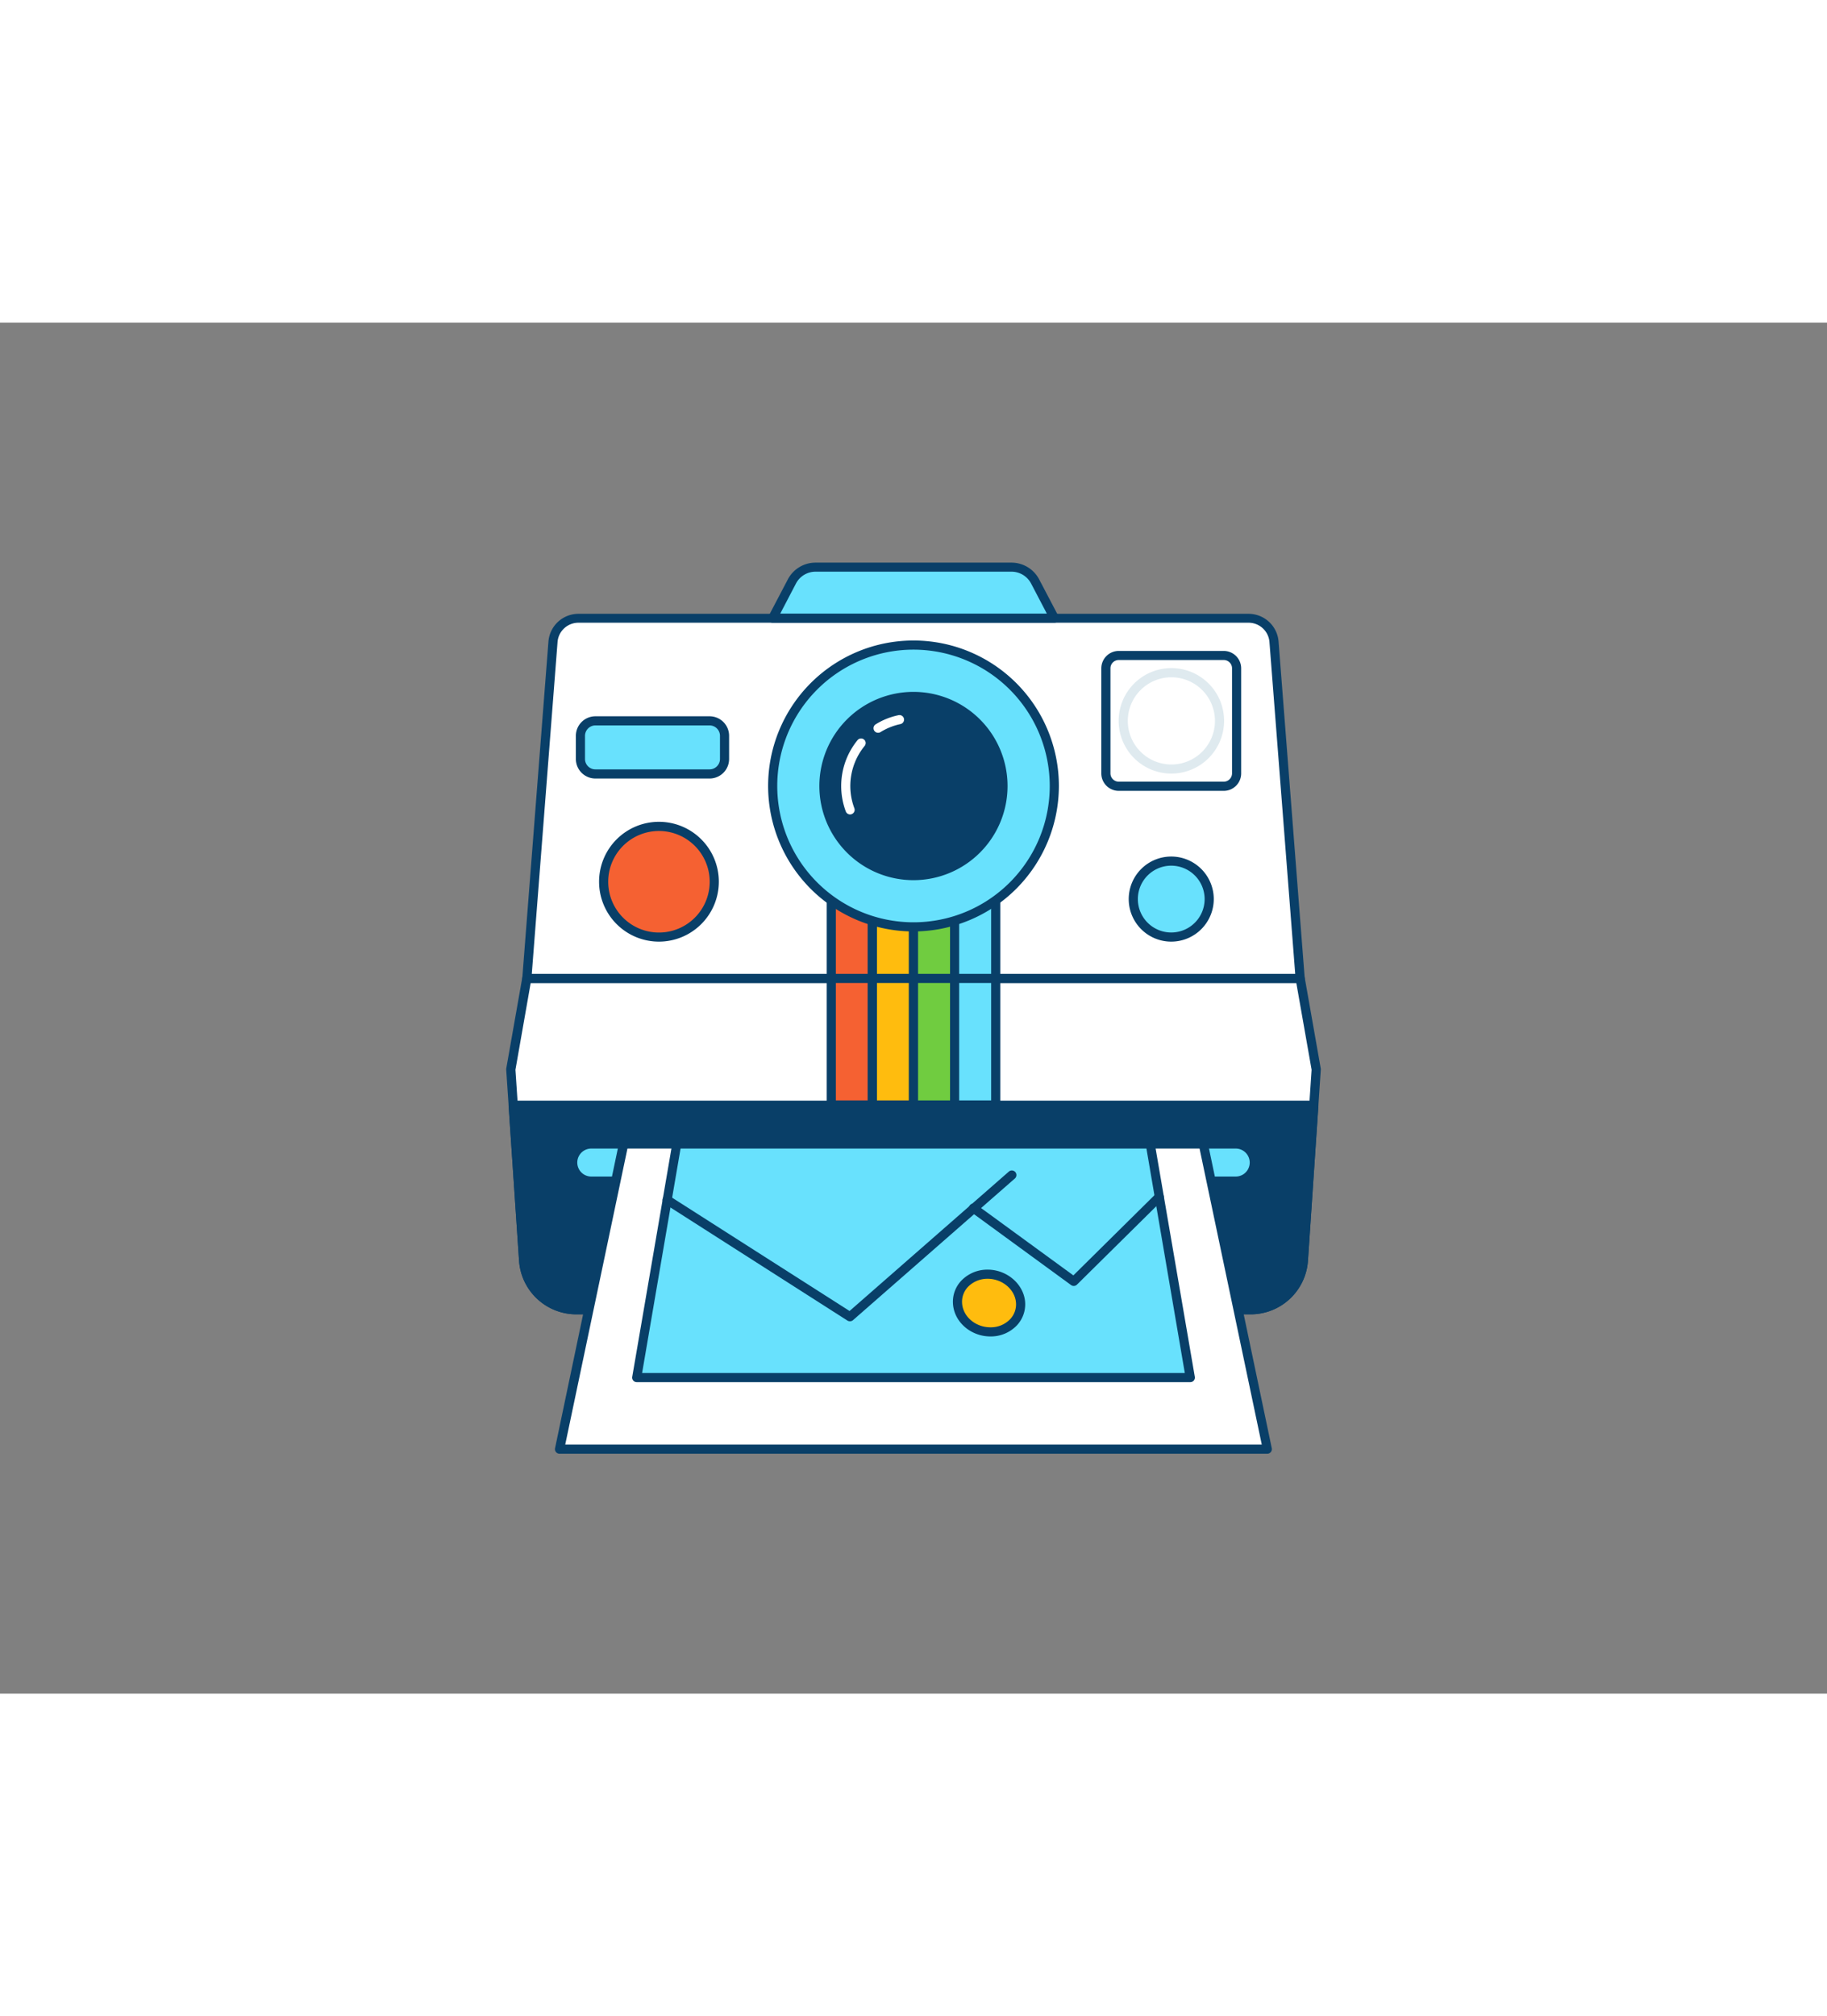 <svg xmlns="http://www.w3.org/2000/svg" viewBox="0 0 400 300" data-imageid="camera-2f" imageName="Polaroid" class="illustrations_image" style="width: 272px;"><rect x="0" y="0" width="400" height="300" fill="#808080" stroke="none"/><g id="_209_polaroid_outline" data-name="#209_polaroid_outline"><path d="M126.62,64.67H273.38a5.57,5.57,0,0,1,5.55,5.13l5.73,73.7H115.34l5.73-73.7A5.57,5.57,0,0,1,126.62,64.67Z" fill="#fff"/><path d="M284.66,144.5H115.34a1,1,0,0,1-.73-.32,1,1,0,0,1-.26-.76l5.73-73.7a6.59,6.59,0,0,1,6.54-6H273.38a6.59,6.59,0,0,1,6.54,6l5.73,73.7a1,1,0,0,1-.26.76A1,1,0,0,1,284.66,144.5Zm-168.23-2H283.57l-5.64-72.62a4.58,4.58,0,0,0-4.55-4.21H126.62a4.58,4.58,0,0,0-4.55,4.21Z" fill="#093f68"/><path d="M288.17,163.4l-.52,7.79-2.29,34A11.53,11.53,0,0,1,273.85,216H126.15a11.53,11.53,0,0,1-11.51-10.76l-2.29-34-.52-7.79,3.51-19.9H284.66Z" fill="#fff"/><path d="M273.85,217H126.15a12.58,12.58,0,0,1-12.51-11.7l-2.81-41.8a1,1,0,0,1,0-.24l3.51-19.9a1,1,0,0,1,1-.82H284.66a1,1,0,0,1,1,.82l3.51,19.9a1,1,0,0,1,0,.24l-2.81,41.8A12.58,12.58,0,0,1,273.85,217Zm-161-53.51,2.8,41.68A10.57,10.57,0,0,0,126.15,215h147.7a10.57,10.57,0,0,0,10.51-9.83l2.8-41.68-3.34-18.95H116.18Z" fill="#093f68"/><path d="M287.65,171.19l-2.29,34A11.53,11.53,0,0,1,273.85,216H126.15a11.53,11.53,0,0,1-11.51-10.76l-2.29-34Z" fill="#093f68"/><path d="M273.85,217H126.15a12.58,12.58,0,0,1-12.51-11.7l-2.29-34a1,1,0,0,1,.27-.75,1,1,0,0,1,.73-.31h175.3a1,1,0,0,1,.73.31,1,1,0,0,1,.27.75l-2.29,34A12.58,12.58,0,0,1,273.85,217ZM113.42,172.19l2.22,32.94A10.57,10.57,0,0,0,126.15,215h147.7a10.57,10.57,0,0,0,10.51-9.83l2.22-32.94Z" fill="#093f68"/><rect x="125.39" y="179.73" width="149.23" height="8.12" rx="4.06" fill="#68e1fd" class="target-color"/><path d="M270.55,188.85H129.45a5.06,5.06,0,1,1,0-10.12h141.1a5.06,5.06,0,1,1,0,10.12Zm-141.1-8.12a3.06,3.06,0,1,0,0,6.12h141.1a3.06,3.06,0,1,0,0-6.12Z" fill="#093f68"/><rect x="242.12" y="72.83" width="28.63" height="28.63" rx="2.81" fill="#fff"/><path d="M267.93,102.46h-23a3.82,3.82,0,0,1-3.81-3.81v-23a3.82,3.82,0,0,1,3.81-3.81h23a3.82,3.82,0,0,1,3.81,3.81v23A3.82,3.82,0,0,1,267.93,102.46Zm-23-28.63a1.81,1.81,0,0,0-1.81,1.81v23a1.82,1.82,0,0,0,1.81,1.81h23a1.82,1.82,0,0,0,1.81-1.81v-23a1.81,1.81,0,0,0-1.81-1.81Z" fill="#093f68"/><path d="M256.43,98.68A11.54,11.54,0,1,1,268,87.14,11.56,11.56,0,0,1,256.43,98.68Zm0-21.07A9.54,9.54,0,1,0,266,87.14,9.54,9.54,0,0,0,256.43,77.61Z" fill="#dfeaef"/><circle cx="256.43" cy="126.14" r="8.31" fill="#68e1fd" class="target-color"/><path d="M256.43,135.45a9.31,9.31,0,1,1,9.31-9.31A9.32,9.32,0,0,1,256.43,135.45Zm0-16.62a7.31,7.31,0,1,0,7.31,7.31A7.32,7.32,0,0,0,256.43,118.83Z" fill="#093f68"/><circle cx="144.28" cy="122.34" r="12.11" fill="#f56132"/><path d="M144.28,135.45a13.11,13.11,0,1,1,13.1-13.11A13.12,13.12,0,0,1,144.28,135.45Zm0-24.21a11.11,11.11,0,1,0,11.1,11.1A11.12,11.12,0,0,0,144.28,111.24Z" fill="#093f68"/><rect x="127.1" y="87.14" width="31.53" height="11.62" rx="3.28" fill="#68e1fd" class="target-color"/><path d="M155.36,99.76h-25a4.28,4.28,0,0,1-4.28-4.28V90.42a4.28,4.28,0,0,1,4.28-4.28h25a4.28,4.28,0,0,1,4.27,4.28v5.06A4.28,4.28,0,0,1,155.36,99.76Zm-25-11.62a2.29,2.29,0,0,0-2.28,2.28v5.06a2.28,2.28,0,0,0,2.28,2.28h25a2.28,2.28,0,0,0,2.27-2.28V90.42a2.28,2.28,0,0,0-2.27-2.28Z" fill="#093f68"/><path d="M178.56,53.5h42.88a5.86,5.86,0,0,1,5.19,3.14l4.2,8H169.17l4.2-8A5.86,5.86,0,0,1,178.56,53.5Z" fill="#68e1fd" class="target-color"/><path d="M230.83,65.67H169.17a1,1,0,0,1-.89-1.47l4.2-8a6.85,6.85,0,0,1,6.08-3.68h42.88a6.85,6.85,0,0,1,6.08,3.68l4.2,8a1,1,0,0,1-.89,1.47Zm-60-2h58.36l-3.44-6.57a4.85,4.85,0,0,0-4.3-2.6H178.56a4.85,4.85,0,0,0-4.3,2.6Z" fill="#093f68"/><polygon points="277.49 246.5 122.51 246.5 136.56 179.73 263.44 179.73 277.49 246.5" fill="#fff"/><path d="M277.49,247.5h-155a1,1,0,0,1-.77-.37,1,1,0,0,1-.2-.83l14-66.78a1,1,0,0,1,1-.79H263.44a1,1,0,0,1,1,.79l14,66.78a1,1,0,0,1-.2.83A1,1,0,0,1,277.49,247.5Zm-153.74-2h152.5l-13.62-64.77H137.37Z" fill="#093f68"/><polygon points="260.58 230.84 139.42 230.84 148.19 179.73 251.81 179.73 260.58 230.84" fill="#68e1fd" class="target-color"/><path d="M260.58,231.84H139.42a1,1,0,0,1-1-1.17l8.78-51.11a1,1,0,0,1,1-.83H251.81a1,1,0,0,1,1,.83l8.78,51.11a1,1,0,0,1-1,1.17Zm-120-2H259.4L251,180.73H149Z" fill="#093f68"/><path d="M186.06,218.52a1.06,1.06,0,0,1-.54-.16l-40-25.55a1,1,0,0,1,1.08-1.69L186,216.27l34.87-30.5a1,1,0,0,1,1.32,1.51l-35.44,31A1,1,0,0,1,186.06,218.52Z" fill="#093f68"/><path d="M235.09,210.79a1,1,0,0,1-.59-.19l-21.92-16a1,1,0,1,1,1.18-1.61L235,208.48l18.1-17.89a1,1,0,0,1,1.41,0,1,1,0,0,1,0,1.42L235.79,210.5A1,1,0,0,1,235.09,210.79Z" fill="#093f68"/><path d="M223.44,214.41c.25,3.52-2.7,6.43-6.59,6.43s-7.12-2.91-7.22-6.43,2.86-6.19,6.6-6.19S223.2,211,223.44,214.41Z" fill="#ffbc0e"/><path d="M216.85,221.84c-4.42,0-8.11-3.32-8.22-7.4a6.69,6.69,0,0,1,1.93-4.9,7.91,7.91,0,0,1,5.67-2.32c4.25,0,7.93,3.2,8.21,7.12a6.73,6.73,0,0,1-1.82,5.09A7.88,7.88,0,0,1,216.85,221.84Zm-.62-12.62a5.94,5.94,0,0,0-4.24,1.71,4.72,4.72,0,0,0-1.36,3.46c.08,3,2.87,5.45,6.22,5.45a5.86,5.86,0,0,0,4.31-1.78,4.71,4.71,0,0,0,1.28-3.58h0C222.24,211.58,219.45,209.22,216.23,209.22Z" fill="#093f68"/><rect x="181.98" y="120.98" width="9.01" height="50.2" fill="#f56132"/><path d="M191,172.19h-9a1,1,0,0,1-1-1V121a1,1,0,0,1,1-1h9a1,1,0,0,1,1,1v50.21A1,1,0,0,1,191,172.19Zm-8-2h7V122h-7Z" fill="#093f68"/><rect x="190.99" y="120.98" width="9.01" height="50.2" fill="#ffbc0e"/><path d="M200,172.19h-9a1,1,0,0,1-1-1V121a1,1,0,0,1,1-1h9a1,1,0,0,1,1,1v50.21A1,1,0,0,1,200,172.19Zm-8-2h7V122h-7Z" fill="#093f68"/><rect x="200" y="120.98" width="9.01" height="50.2" fill="#70cc40"/><path d="M209,172.19h-9a1,1,0,0,1-1-1V121a1,1,0,0,1,1-1h9a1,1,0,0,1,1,1v50.21A1,1,0,0,1,209,172.19Zm-8-2h7V122h-7Z" fill="#093f68"/><rect x="209.01" y="120.98" width="9.01" height="50.2" fill="#68e1fd" class="target-color"/><path d="M218,172.19h-9a1,1,0,0,1-1-1V121a1,1,0,0,1,1-1h9a1,1,0,0,1,1,1v50.21A1,1,0,0,1,218,172.19Zm-8-2h7V122h-7Z" fill="#093f68"/><path d="M218,144.5H182a1,1,0,0,1,0-2h36a1,1,0,0,1,0,2Z" fill="#093f68"/><circle cx="200" cy="101.39" r="30.83" fill="#68e1fd" class="target-color"/><path d="M200,133.22a31.83,31.83,0,1,1,31.83-31.83A31.87,31.87,0,0,1,200,133.22Zm0-61.66a29.83,29.83,0,1,0,29.83,29.83A29.86,29.86,0,0,0,200,71.56Z" fill="#093f68"/><circle cx="200" cy="101.39" r="19.59" fill="#093f68"/><path d="M200,122a20.6,20.6,0,1,1,20.59-20.59A20.6,20.6,0,0,1,200,122Zm0-39.19a18.6,18.6,0,1,0,18.59,18.6A18.62,18.62,0,0,0,200,82.79Z" fill="#093f68"/><path d="M192.24,89.75a1,1,0,0,1-.52-1.85,15.43,15.43,0,0,1,5-2,1,1,0,0,1,1.19.77,1,1,0,0,1-.77,1.18,13.63,13.63,0,0,0-4.34,1.74A1,1,0,0,1,192.24,89.75Z" fill="#fff"/><path d="M186.12,107.62a1,1,0,0,1-.94-.65,15.87,15.87,0,0,1,2.57-15.61,1,1,0,1,1,1.55,1.27,13.85,13.85,0,0,0-2.25,13.63,1,1,0,0,1-.58,1.29A.84.84,0,0,1,186.12,107.62Z" fill="#fff"/></g></svg>